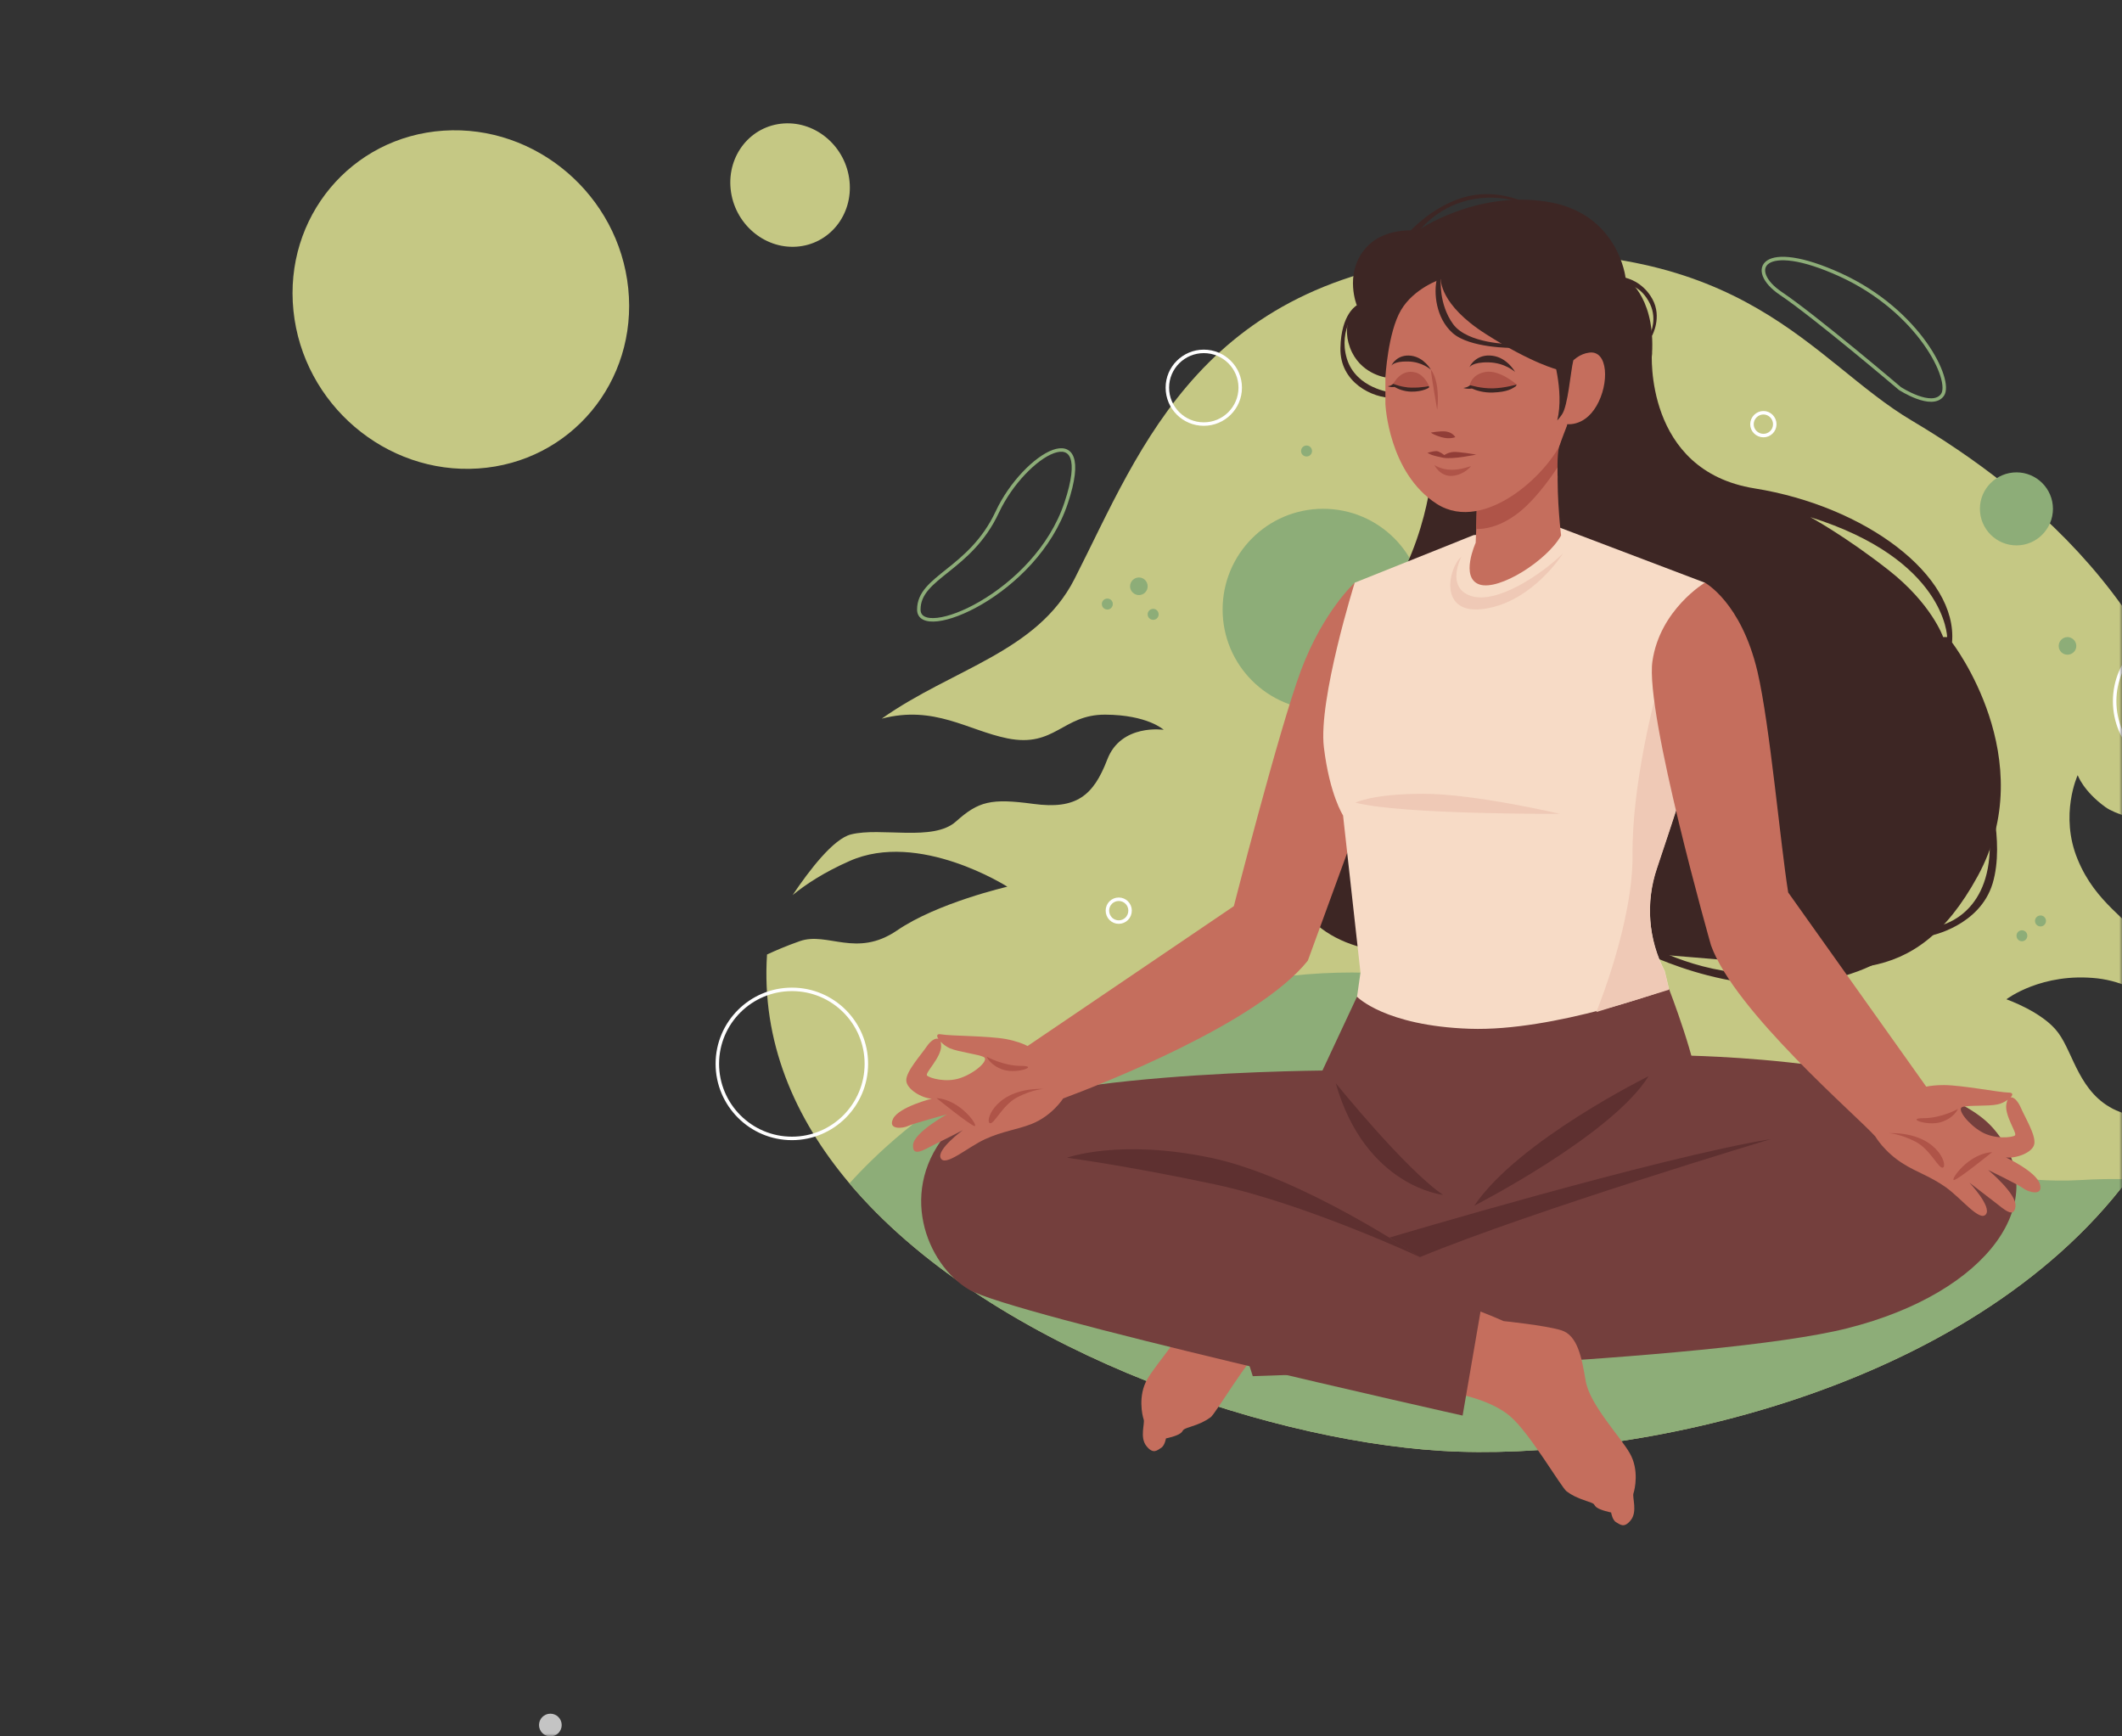 <svg width="374" height="306" viewBox="0 0 374 306" fill="none" xmlns="http://www.w3.org/2000/svg">
<rect x="0" y="0" width="374" height="306" fill="#333333" stroke="none"/>
<mask id="mask0_130_2" style="mask-type:alpha" maskUnits="userSpaceOnUse" x="0" y="0" width="374" height="306">
<rect width="374" height="306" fill="#D9D9D9"/>
</mask>
<g mask="url(#mask0_130_2)">
<path d="M51.719 54.755C53.403 71.195 67.978 83.644 84.273 82.56C100.568 81.476 112.412 67.269 110.728 50.828C109.044 34.388 94.469 21.939 78.174 23.023C61.879 24.107 50.035 38.314 51.719 54.755Z" fill="#C5C884"/>
<path d="M128.773 33.311C129.387 39.308 134.576 43.857 140.362 43.472C146.148 43.087 150.341 37.914 149.727 31.917C149.113 25.921 143.924 21.372 138.138 21.757C132.352 22.142 128.159 27.315 128.773 33.311Z" fill="#C5C884"/>
<circle cx="97" cy="304" r="2" fill="#C4C4C4"/>
<g clip-path="url(#clip0_130_2)">
<path d="M372.95 195.674C366.468 192.725 365.485 185.69 362.782 182.035C360.109 178.348 353.627 176.106 353.627 176.106C353.627 176.106 359.833 171.314 369.693 172.42C374.363 172.973 377.834 175.061 380.691 177.304C379.216 173.065 380.691 170.607 378.172 166.583C375.192 161.852 369.417 159.303 366.192 151.469C362.935 143.636 366.192 136.601 366.192 136.601C366.192 136.601 367.175 139.427 371.107 142.254C374.639 144.773 384.592 145.141 390.49 152.759C387.449 109.845 357.59 86.376 336.947 74.119C319.222 63.613 307.764 41.68 259.842 44.844C211.921 48.038 201.231 78.788 189.373 102.042C182.799 114.944 167.931 117.801 155.398 126.648C164.675 124.222 170.573 128.707 177.546 130.12C185.933 131.809 187.254 125.911 194.78 125.942C202.275 125.973 205.101 128.614 205.101 128.614C205.101 128.614 197.575 127.478 195.148 133.867C192.691 140.257 189.68 142.684 182.154 141.67C174.628 140.656 172.478 141.209 168.484 144.773C164.491 148.367 155.275 145.725 149.992 147.046C146.889 147.814 142.65 153.343 139.701 157.736C142.066 155.801 145.322 153.681 149.715 151.746C161.941 146.278 177.546 156.261 177.546 156.261C177.546 156.261 165.228 159.088 158.101 163.972C150.944 168.856 145.875 164.156 140.991 165.846C138.533 166.706 136.567 167.566 135.185 168.211C135.185 168.232 135.185 168.242 135.185 168.242C134.202 183.448 139.946 196.964 149.715 208.545C173.614 236.868 221.567 253.641 253.883 255.668C287.643 257.757 346.931 245.193 375.069 207.808C377.558 204.521 379.8 200.988 381.766 197.302C378.94 197.271 375.714 196.903 372.95 195.674Z" fill="#C5C884"/>
<path d="M250.934 107.418C250.934 117.187 243.009 125.143 233.209 125.143C223.41 125.143 215.484 117.187 215.484 107.418C215.484 97.619 223.41 89.663 233.209 89.663C243.009 89.663 250.934 97.619 250.934 107.418Z" fill="#8DAD78"/>
<path d="M361.83 89.663C361.83 93.226 358.942 96.114 355.409 96.114C351.846 96.114 348.958 93.226 348.958 89.663C348.958 86.13 351.846 83.243 355.409 83.243C358.942 83.243 361.83 86.13 361.83 89.663Z" fill="#8DAD78"/>
<path d="M375.069 207.808C346.931 245.193 287.643 257.757 253.883 255.668C221.567 253.641 173.614 236.868 149.715 208.545C158.808 198.439 182.093 178.01 225.038 172.266C282.79 164.525 323.031 210.388 366.652 207.961C369.601 207.777 372.397 207.746 375.069 207.808Z" fill="#8DAD78"/>
<path d="M187.899 88.649C193.274 72.583 180.557 79.986 175.765 90.246C170.973 100.507 161.941 101.612 161.941 107.418C161.941 113.193 182.554 104.715 187.899 88.649Z" stroke="#8DAD78" stroke-width="0.614"/>
<path d="M334.858 68.467C334.858 68.467 319.929 55.78 313.846 51.694C307.795 47.608 310.467 42.11 324.352 48.438C338.268 54.797 344.166 67.054 342.354 69.603C340.511 72.153 334.858 68.467 334.858 68.467Z" stroke="#8DAD78" stroke-width="0.614"/>
<path d="M196.132 106.435C196.132 106.988 195.702 107.418 195.179 107.418C194.626 107.418 194.196 106.988 194.196 106.435C194.196 105.913 194.626 105.483 195.179 105.483C195.702 105.483 196.132 105.913 196.132 106.435Z" fill="#8DAD78"/>
<path d="M204.21 108.278C204.21 108.801 203.78 109.231 203.258 109.231C202.705 109.231 202.275 108.801 202.275 108.278C202.275 107.726 202.705 107.295 203.258 107.295C203.78 107.295 204.21 107.726 204.21 108.278Z" fill="#8DAD78"/>
<path d="M231.243 79.495C231.243 80.017 230.813 80.447 230.291 80.447C229.738 80.447 229.308 80.017 229.308 79.495C229.308 78.942 229.738 78.512 230.291 78.512C230.813 78.512 231.243 78.942 231.243 79.495Z" fill="#8DAD78"/>
<path d="M357.314 164.893C357.314 165.446 356.884 165.876 356.361 165.876C355.839 165.876 355.409 165.446 355.409 164.893C355.409 164.371 355.839 163.941 356.361 163.941C356.884 163.941 357.314 164.371 357.314 164.893Z" fill="#8DAD78"/>
<path d="M360.601 162.282C360.601 162.835 360.17 163.265 359.648 163.265C359.095 163.265 358.665 162.835 358.665 162.282C358.665 161.76 359.095 161.33 359.648 161.33C360.17 161.33 360.601 161.76 360.601 162.282Z" fill="#8DAD78"/>
<path d="M202.275 103.333C202.275 104.162 201.599 104.869 200.739 104.869C199.879 104.869 199.173 104.162 199.173 103.333C199.173 102.473 199.879 101.766 200.739 101.766C201.599 101.766 202.275 102.473 202.275 103.333Z" fill="#8DAD78"/>
<path d="M365.946 113.839C365.946 114.699 365.239 115.375 364.379 115.375C363.55 115.375 362.843 114.699 362.843 113.839C362.843 112.978 363.55 112.272 364.379 112.272C365.239 112.272 365.946 112.978 365.946 113.839Z" fill="#8DAD78"/>
<path d="M199.173 160.47C199.173 161.607 198.282 162.497 197.176 162.497C196.07 162.497 195.179 161.607 195.179 160.47C195.179 159.364 196.07 158.473 197.176 158.473C198.282 158.473 199.173 159.364 199.173 160.47Z" stroke="white" stroke-width="0.614"/>
<path d="M312.802 74.764C312.802 75.87 311.911 76.761 310.805 76.761C309.699 76.761 308.778 75.87 308.778 74.764C308.778 73.658 309.699 72.737 310.805 72.737C311.911 72.737 312.802 73.658 312.802 74.764Z" stroke="white" stroke-width="0.614"/>
<path d="M218.587 68.313C218.587 71.876 215.699 74.733 212.167 74.733C208.634 74.733 205.746 71.876 205.746 68.313C205.746 64.78 208.634 61.923 212.167 61.923C215.699 61.923 218.587 64.78 218.587 68.313Z" stroke="white" stroke-width="0.614"/>
<path d="M398.969 123.576C398.969 130.826 393.071 136.693 385.821 136.693C378.571 136.693 372.704 130.826 372.704 123.576C372.704 116.327 378.571 110.429 385.821 110.429C393.071 110.429 398.969 116.327 398.969 123.576Z" stroke="white" stroke-width="0.614"/>
<path d="M152.695 187.472C152.695 194.722 146.827 200.62 139.578 200.62C132.328 200.62 126.43 194.722 126.43 187.472C126.43 180.222 132.328 174.355 139.578 174.355C146.827 174.355 152.695 180.222 152.695 187.472Z" stroke="white" stroke-width="0.614"/>
<path d="M239.138 53.814C239.138 53.814 236.373 55.258 236.25 61.309C236.097 67.391 241.903 70.187 245.558 70.126L245.251 69.173C245.251 69.173 239.015 68.497 237.387 63.214C235.79 57.899 239.322 54.336 239.322 54.336L239.138 53.814Z" fill="#3D2624"/>
<path d="M339.927 159.548C339.927 159.548 338.637 169.133 321.864 172.788C305.061 176.444 287.735 166.86 287.735 166.86L290.561 166.583C290.561 166.583 300.361 172.266 312.095 171.56C323.861 170.853 330.527 163.726 330.527 163.726L339.927 159.548Z" fill="#3D2624"/>
<path fill-rule="evenodd" clip-rule="evenodd" d="M348.559 154.418C337.223 175.123 323.891 170.853 305.214 169.286C286.537 167.72 278.765 166.859 261.962 167.904C245.159 168.948 234.376 168.242 228.263 158.504C222.181 148.766 224.423 124.037 237.387 113.593C250.381 103.148 252.193 84.563 252.193 84.563L291.145 62.139C291.145 62.139 289.732 82.935 309.238 86.069C328.745 89.202 345.087 101.397 344.043 113.224C344.043 113.224 359.894 133.714 348.559 154.418ZM343.183 112.272C343.183 112.272 342.937 98.602 319.069 91.137C319.069 91.137 325.151 94.424 332.831 100.445C340.48 106.435 342.476 112.272 342.476 112.272H343.183Z" fill="#3D2624"/>
<path d="M238.769 102.688C238.769 102.688 233.24 107.664 229.308 118.108C225.406 128.553 217.143 160.931 217.143 160.931L230.506 169.286L243.408 133.959L238.769 102.688Z" fill="#C56E5D"/>
<path d="M292.036 152.913C289.978 158.934 290.5 165.508 293.418 171.129L294.155 174.232L296.122 182.71C282.636 194.414 263.928 198.346 252.439 195.797C240.92 193.278 238.001 183.847 238.001 183.847L239.783 171.406L236.711 143.697C236.711 143.697 234.346 140.073 233.332 131.686C232.318 123.3 238.769 102.688 238.769 102.688L259.72 94.301L274.987 93.011L300.484 102.688L303.771 110.951C303.678 115.528 300.299 127.263 296.797 138.383C295.138 143.636 293.418 148.766 292.036 152.913Z" fill="#F7DBC6"/>
<path d="M275.141 94.363C272.745 98.725 264.205 104.193 260.733 102.995C257.293 101.797 260.088 95.653 260.088 95.653C260.129 94.772 260.16 93.963 260.181 93.226C260.334 88.311 260.303 86.222 260.303 86.222L275.141 76.392C274.803 78.204 274.618 80.232 274.557 82.29C274.373 88.28 275.141 94.363 275.141 94.363Z" fill="#C56E5D"/>
<path d="M275.141 76.392C274.803 78.204 274.618 80.232 274.557 82.29C272.867 84.871 270.041 88.68 267.092 90.769C264.051 92.95 261.563 93.257 260.18 93.226C260.334 88.311 260.303 86.222 260.303 86.222L275.141 76.392Z" fill="#AF5448"/>
<path d="M244.176 71.201C244.176 71.201 244.698 83.335 253.238 88.803C261.808 94.271 273.758 82.812 275.816 76.484C277.874 70.156 277.199 56.486 277.199 56.486C277.199 56.486 265.894 48.96 257.354 48.96C248.814 48.96 244.176 53.23 244.176 53.23C244.176 53.23 244.176 64.873 244.176 71.201Z" fill="#C56E5D"/>
<path d="M253.944 49.206C253.944 49.206 253.668 53.66 261.901 58.882C270.103 64.105 274.557 65.149 274.557 65.149L276.277 74.764C276.277 74.764 275.079 77.775 274.772 78.85C274.403 80.048 274.526 83.857 274.526 83.857C274.526 83.857 281.469 82.812 283.865 76.392C283.865 76.392 290.961 71.109 291.206 61.524C291.483 51.94 286.506 48.96 286.506 48.96C286.506 48.96 285.247 37.502 272.591 35.536C259.904 33.57 249.828 40.666 249.828 40.666C249.828 40.666 243.654 39.806 240.336 44.168C236.988 48.53 239.138 53.814 239.138 53.814C239.138 53.814 236.22 56.64 237.94 61.279C239.66 65.886 244.176 66.501 244.176 66.501C244.176 66.501 244.606 58.606 246.91 54.674C249.214 50.742 253.944 49.206 253.944 49.206Z" fill="#3D2624"/>
<path d="M275.141 66.562C275.141 66.562 276.769 62.538 280.117 62.139C283.435 61.709 283.68 67.606 281.377 71.539C279.073 75.471 275.816 74.703 275.816 74.703L275.141 66.562Z" fill="#C56E5D"/>
<path d="M273.512 62.108C273.512 62.108 275.755 68.805 274.465 74.088C274.465 74.088 274.803 73.75 275.294 73.044C276.369 71.477 276.799 65.548 277.291 63.521L273.512 62.108Z" fill="#3D2624"/>
<path d="M249.644 41.25C249.644 41.25 252.439 37.195 257.754 35.567C263.068 33.908 267.492 35.567 267.492 35.567L268.352 35.505C268.352 35.505 263.406 33.109 257.815 34.829C252.224 36.519 248.354 40.912 248.354 40.912L249.644 41.25Z" fill="#3D2624"/>
<path d="M286.507 48.96C286.507 48.96 289.486 49.513 291.237 52.708C292.988 55.903 291.176 59.159 291.176 59.159L290.869 58.76C290.869 58.76 292.282 55.995 290.531 53.015C288.78 50.005 286.507 50.158 286.507 50.158V48.96Z" fill="#3D2624"/>
<path d="M245.251 64.442C245.251 64.442 245.62 63.644 248.139 63.705C250.658 63.736 252.193 65.149 252.193 65.149C252.193 65.149 251.026 62.999 248.722 62.691C246.418 62.384 245.312 64.105 245.251 64.442Z" fill="#3D2624"/>
<path d="M253.944 49.206C253.944 49.206 253.545 53.568 256.095 57.101C258.675 60.633 266.232 60.633 266.232 60.633L266.539 61.309C266.539 61.309 259.075 61.371 256.033 58.698C253.023 56.026 252.685 51.541 253.238 49.206H253.944Z" fill="#3D2624"/>
<path d="M259.013 64.719C259.013 64.719 259.443 63.797 262.362 63.859C265.28 63.92 267.031 65.548 267.031 65.548C267.031 65.548 265.679 63.029 263.037 62.691C260.365 62.323 259.075 64.32 259.013 64.719Z" fill="#3D2624"/>
<path d="M252.194 76.239C252.194 76.239 252.562 76.607 254.037 77.037C255.481 77.467 256.494 77.037 256.494 77.037C256.494 77.037 256.064 76.239 254.928 76.054C253.822 75.901 252.194 76.239 252.194 76.239Z" fill="#913D37"/>
<path d="M252.194 65.149C252.194 65.149 252.992 66.009 253.299 68.252C253.576 70.463 253.299 72.214 253.299 72.214C253.299 72.214 252.286 66.409 252.194 65.149Z" fill="#AF5448"/>
<path d="M245.558 67.637C245.558 67.637 246.818 68.19 248.384 68.344C249.92 68.528 251.855 68.037 251.855 68.037C251.855 68.037 251.149 66.101 249.49 65.641C246.879 64.934 245.558 67.637 245.558 67.637Z" fill="#AF5448"/>
<path d="M259.013 67.945C259.013 67.945 259.29 65.978 261.809 65.548C264.328 65.118 267.307 67.76 267.307 67.76C267.307 67.76 262.362 70.126 259.013 67.945Z" fill="#AF5448"/>
<path d="M248.784 68.313C247.094 68.282 245.558 67.637 245.558 67.637L245.251 67.852C245.036 68.006 244.575 68.067 244.575 68.067C245.036 68.252 245.497 68.252 245.773 68.19C246.357 68.528 247.401 68.989 248.722 69.02C250.811 69.05 251.856 68.313 251.856 68.313V68.037C251.856 68.037 250.473 68.344 248.784 68.313Z" fill="#3D2624"/>
<path d="M267.307 67.76C267.307 67.76 265.28 68.374 263.191 68.436C261.071 68.497 259.136 67.883 259.136 67.883L258.737 68.129C258.491 68.282 257.907 68.374 257.907 68.374C258.491 68.559 259.075 68.528 259.412 68.467C260.18 68.805 261.471 69.235 263.129 69.173C265.741 69.081 266.539 68.467 267.123 68.098C267.215 68.037 267.307 67.76 267.307 67.76Z" fill="#3D2624"/>
<path d="M252.193 80.109C252.193 80.109 252.624 80.324 254.344 80.662C256.064 81 260.18 80.109 260.18 80.109C260.18 80.109 257.139 79.587 256.187 79.648C255.204 79.71 254.559 80.201 254.559 80.201C254.559 80.201 253.668 79.495 253.146 79.495C252.593 79.495 251.579 79.802 251.579 79.802L252.193 80.109Z" fill="#913D37"/>
<path d="M252.808 81.952C252.808 81.952 253.975 82.751 255.695 82.782C257.385 82.843 259.259 82.137 259.259 82.137C259.259 82.137 258.214 83.611 256.033 83.857C253.822 84.072 252.808 81.952 252.808 81.952Z" fill="#AF5448"/>
<path d="M231.796 191.404L239.168 175.645C239.168 175.645 244.053 180.775 259.013 181.297C273.973 181.82 294.155 174.263 294.155 174.263C294.155 174.263 299.316 187.595 299.316 192.541C299.316 197.517 269.795 217.085 269.795 217.085L252.285 215.795L231.796 191.404Z" fill="#743F3D"/>
<path d="M230.967 217.085C230.967 217.085 226.144 218.959 224.485 219.758C224.485 219.758 217.266 220.495 214.348 221.324C211.46 222.184 210.723 226.086 210.016 230.294C209.31 234.472 203.903 240.093 202.214 243.042C200.524 245.961 201.323 249.432 201.569 250.139C201.814 250.876 200.831 253.303 202.06 254.839C203.258 256.344 203.965 255.576 204.61 255.176C205.286 254.808 205.501 253.487 205.501 253.487C205.501 253.487 207.374 253.118 208.081 252.565C208.757 252.043 208.05 252.012 209.771 251.459C211.491 250.907 212.382 250.476 213.365 249.77C214.317 249.063 219.754 239.602 223.225 236.561C226.697 233.55 232.963 232.506 232.963 232.506L230.967 217.085Z" fill="#C56E5D"/>
<path d="M325.612 234.073C313.816 237.052 288.196 239.141 265.249 240.493C241.595 241.875 220.799 242.52 220.799 242.52L217.266 231.4L214.163 221.539L282.912 207.9C282.912 207.9 281.039 193.677 295.999 185.997C295.999 185.997 340.572 186.366 351.354 198.899C362.167 211.433 350.494 227.806 325.612 234.073Z" fill="#743F3D"/>
<path d="M258.491 230.171C258.491 230.171 263.345 232.045 265.003 232.813C265.003 232.813 272.222 233.55 275.11 234.41C278.028 235.271 278.765 239.141 279.472 243.35C280.179 247.527 285.585 253.18 287.244 256.098C288.933 259.016 288.135 262.488 287.889 263.194C287.674 263.931 288.626 266.389 287.428 267.894C286.23 269.399 285.524 268.631 284.848 268.263C284.172 267.894 283.957 266.543 283.957 266.543C283.957 266.543 282.114 266.174 281.407 265.652C280.701 265.099 281.438 265.099 279.687 264.546C277.967 263.962 277.076 263.532 276.124 262.826C275.171 262.119 269.703 252.658 266.232 249.647C262.761 246.606 256.525 245.561 256.525 245.561L258.491 230.171Z" fill="#C56E5D"/>
<path d="M235.575 188.639C235.575 188.639 176.84 188.639 167.409 199.084C158.009 209.528 163.231 222.829 170.819 227.284C178.407 231.707 257.784 249.463 257.784 249.463L261.962 225.195L250.258 221.539L256.525 213.122L235.575 188.639Z" fill="#743F3D"/>
<path d="M235.421 190.882C235.421 190.882 247.678 206.057 254.344 210.573C254.344 210.573 240.643 209.159 235.421 190.882Z" fill="#5E3030"/>
<path d="M188.052 204.029C188.052 204.029 198.251 205.35 214.163 208.729C230.106 212.139 250.258 221.539 250.258 221.539C250.258 221.539 229.584 207.439 213.395 204.029C197.206 200.65 188.052 204.029 188.052 204.029Z" fill="#5E3030"/>
<path d="M244.882 218.099C244.882 218.099 292.251 203.968 312.095 200.742C312.095 200.742 270.133 213.337 250.258 221.539L244.882 218.099Z" fill="#5E3030"/>
<path d="M290.561 189.653C290.561 189.653 267.584 200.988 259.843 212.477C259.843 212.477 284.08 200.067 290.561 189.653Z" fill="#5E3030"/>
<path fill-rule="evenodd" clip-rule="evenodd" d="M187.376 193.585C187.376 193.585 185.441 196.657 181.755 198.101C179.113 199.114 176.778 199.329 173.645 200.743C170.512 202.186 166.641 205.658 165.812 204.122C164.982 202.616 169.682 199.176 169.682 199.176C169.682 199.176 166.426 200.865 164.583 201.756C162.771 202.678 160.774 203.968 160.927 201.756C161.081 199.575 166.887 196.38 166.887 196.38C166.887 196.38 161.02 197.978 160.098 198.408C159.176 198.869 156.381 199.176 157.426 197.118C158.501 195.06 164.214 193.616 164.214 193.616C162.525 193.554 159.729 191.957 159.729 190.36C159.729 188.762 162.31 185.936 163.324 184.431C163.999 183.448 164.829 182.864 165.382 183.079C165.044 182.557 165.075 182.127 165.873 182.28C167.563 182.588 174.014 182.526 177.301 183.11C179.205 183.478 180.434 183.97 181.11 184.339L217.45 159.702C226.605 159.794 230.506 169.286 230.506 169.286C221.69 180.345 193.889 191.158 187.376 193.585ZM173.43 186.305C172.509 185.782 169.007 185.414 167.409 184.738C166.795 184.461 166.211 184.031 165.781 183.571C165.843 183.786 165.873 184.031 165.873 184.339C165.873 186.397 162.986 189.069 163.385 189.53C163.754 189.96 166.733 190.882 169.314 189.96C171.894 189.069 174.321 186.858 173.43 186.305Z" fill="#C56E5D"/>
<path d="M350.156 138.045C350.156 138.045 353.443 148.152 351.201 155.678C348.927 163.204 340.265 164.893 340.265 164.893L341.647 163.173C341.647 163.173 350.187 161.729 350.678 150.025C351.108 139.612 350.156 138.045 350.156 138.045Z" fill="#3D2624"/>
<path d="M173.891 186.212C173.891 186.212 176.778 187.841 179.973 187.841C183.168 187.841 179.328 189.254 176.932 188.547C174.567 187.841 173.891 186.212 173.891 186.212Z" fill="#AF5448"/>
<path d="M183.998 191.895C183.998 191.895 182.032 191.957 179.298 193.37C176.533 194.814 175.12 198.469 174.383 197.886C173.676 197.302 175.642 191.68 183.998 191.895Z" fill="#AF5448"/>
<path d="M165.074 193.524C165.074 193.524 171.065 198.377 171.771 198.439C172.508 198.5 169.314 193.8 165.074 193.524Z" fill="#AF5448"/>
<path d="M238.892 141.455C238.892 141.455 241.841 139.888 250.872 139.888C259.904 139.888 274.925 143.421 274.925 143.421C274.925 143.421 247.217 143.575 238.892 141.455Z" fill="#EFC9B6"/>
<path d="M293.418 171.314L294.156 174.416L281.346 178.348C281.346 178.348 287.858 162.62 287.735 150.578C287.613 138.567 291.545 123.576 291.545 123.576L296.798 138.537C295.139 143.82 293.418 148.92 292.036 153.067C290.009 159.088 290.5 165.661 293.418 171.314Z" fill="#EFC9B6"/>
<path fill-rule="evenodd" clip-rule="evenodd" d="M356.669 209.467C355.87 208.822 350.402 206.18 350.402 206.18C350.402 206.18 355.501 210.388 355.225 212.6C354.979 214.781 353.259 213.153 351.631 211.893C350.033 210.665 347.115 208.422 347.115 208.422C347.115 208.422 351.109 212.661 350.003 214.013C348.897 215.334 345.733 211.218 342.937 209.221C340.142 207.255 337.869 206.61 335.473 205.105C332.093 203.016 330.527 200.282 330.527 200.282C327.486 196.81 305.706 178.225 301.559 166.583C301.559 166.583 289.916 125.696 291.237 116.542C292.558 107.418 300.484 102.688 300.484 102.688C300.484 102.688 306.873 106.097 309.761 118.385C311.942 127.754 313.816 148.92 315.167 157.275L339.497 191.496C340.265 191.342 341.278 191.22 342.63 191.22C345.948 191.25 352.307 192.51 353.996 192.54C354.826 192.54 354.795 192.94 354.365 193.401C354.918 193.278 355.624 194.015 356.116 195.09C356.822 196.78 358.85 200.036 358.542 201.603C358.266 203.169 355.194 204.214 353.535 203.968C353.535 203.968 358.88 206.456 359.526 208.668C360.201 210.88 357.498 210.081 356.669 209.467ZM355.133 200.097C355.593 199.729 353.228 196.565 353.627 194.537C353.689 194.23 353.75 193.984 353.873 193.8C353.351 194.169 352.706 194.507 352.061 194.629C350.341 194.998 346.839 194.722 345.856 195.09C344.842 195.428 346.839 198.07 349.204 199.452C351.569 200.835 354.672 200.466 355.133 200.097Z" fill="#C56E5D"/>
<path d="M345.088 195.428C345.088 195.428 342.2 197.056 339.005 197.056C335.81 197.056 339.65 198.469 342.046 197.763C344.412 197.056 345.088 195.428 345.088 195.428Z" fill="#AF5448"/>
<path d="M332.923 199.698C332.923 199.698 334.889 199.79 337.623 201.203C340.357 202.647 341.801 206.303 342.507 205.719C343.244 205.135 341.278 199.514 332.923 199.698Z" fill="#AF5448"/>
<path d="M351.108 203.046C351.108 203.046 345.118 207.9 344.381 207.961C343.674 208.023 346.869 203.292 351.108 203.046Z" fill="#AF5448"/>
<path d="M257.569 98.111C257.569 98.111 254.712 103.517 259.259 105.022C263.775 106.497 271.546 101.336 275.478 97.527C275.478 97.527 270.256 105.913 261.809 107.265C253.33 108.616 255.296 99.954 257.569 98.111Z" fill="#EFC9B6"/>
</g>
</g>
<defs>
<clipPath id="clip0_130_2">
<rect width="273.399" height="235" fill="white" transform="translate(126 34)"/>
</clipPath>
</defs>
</svg>
